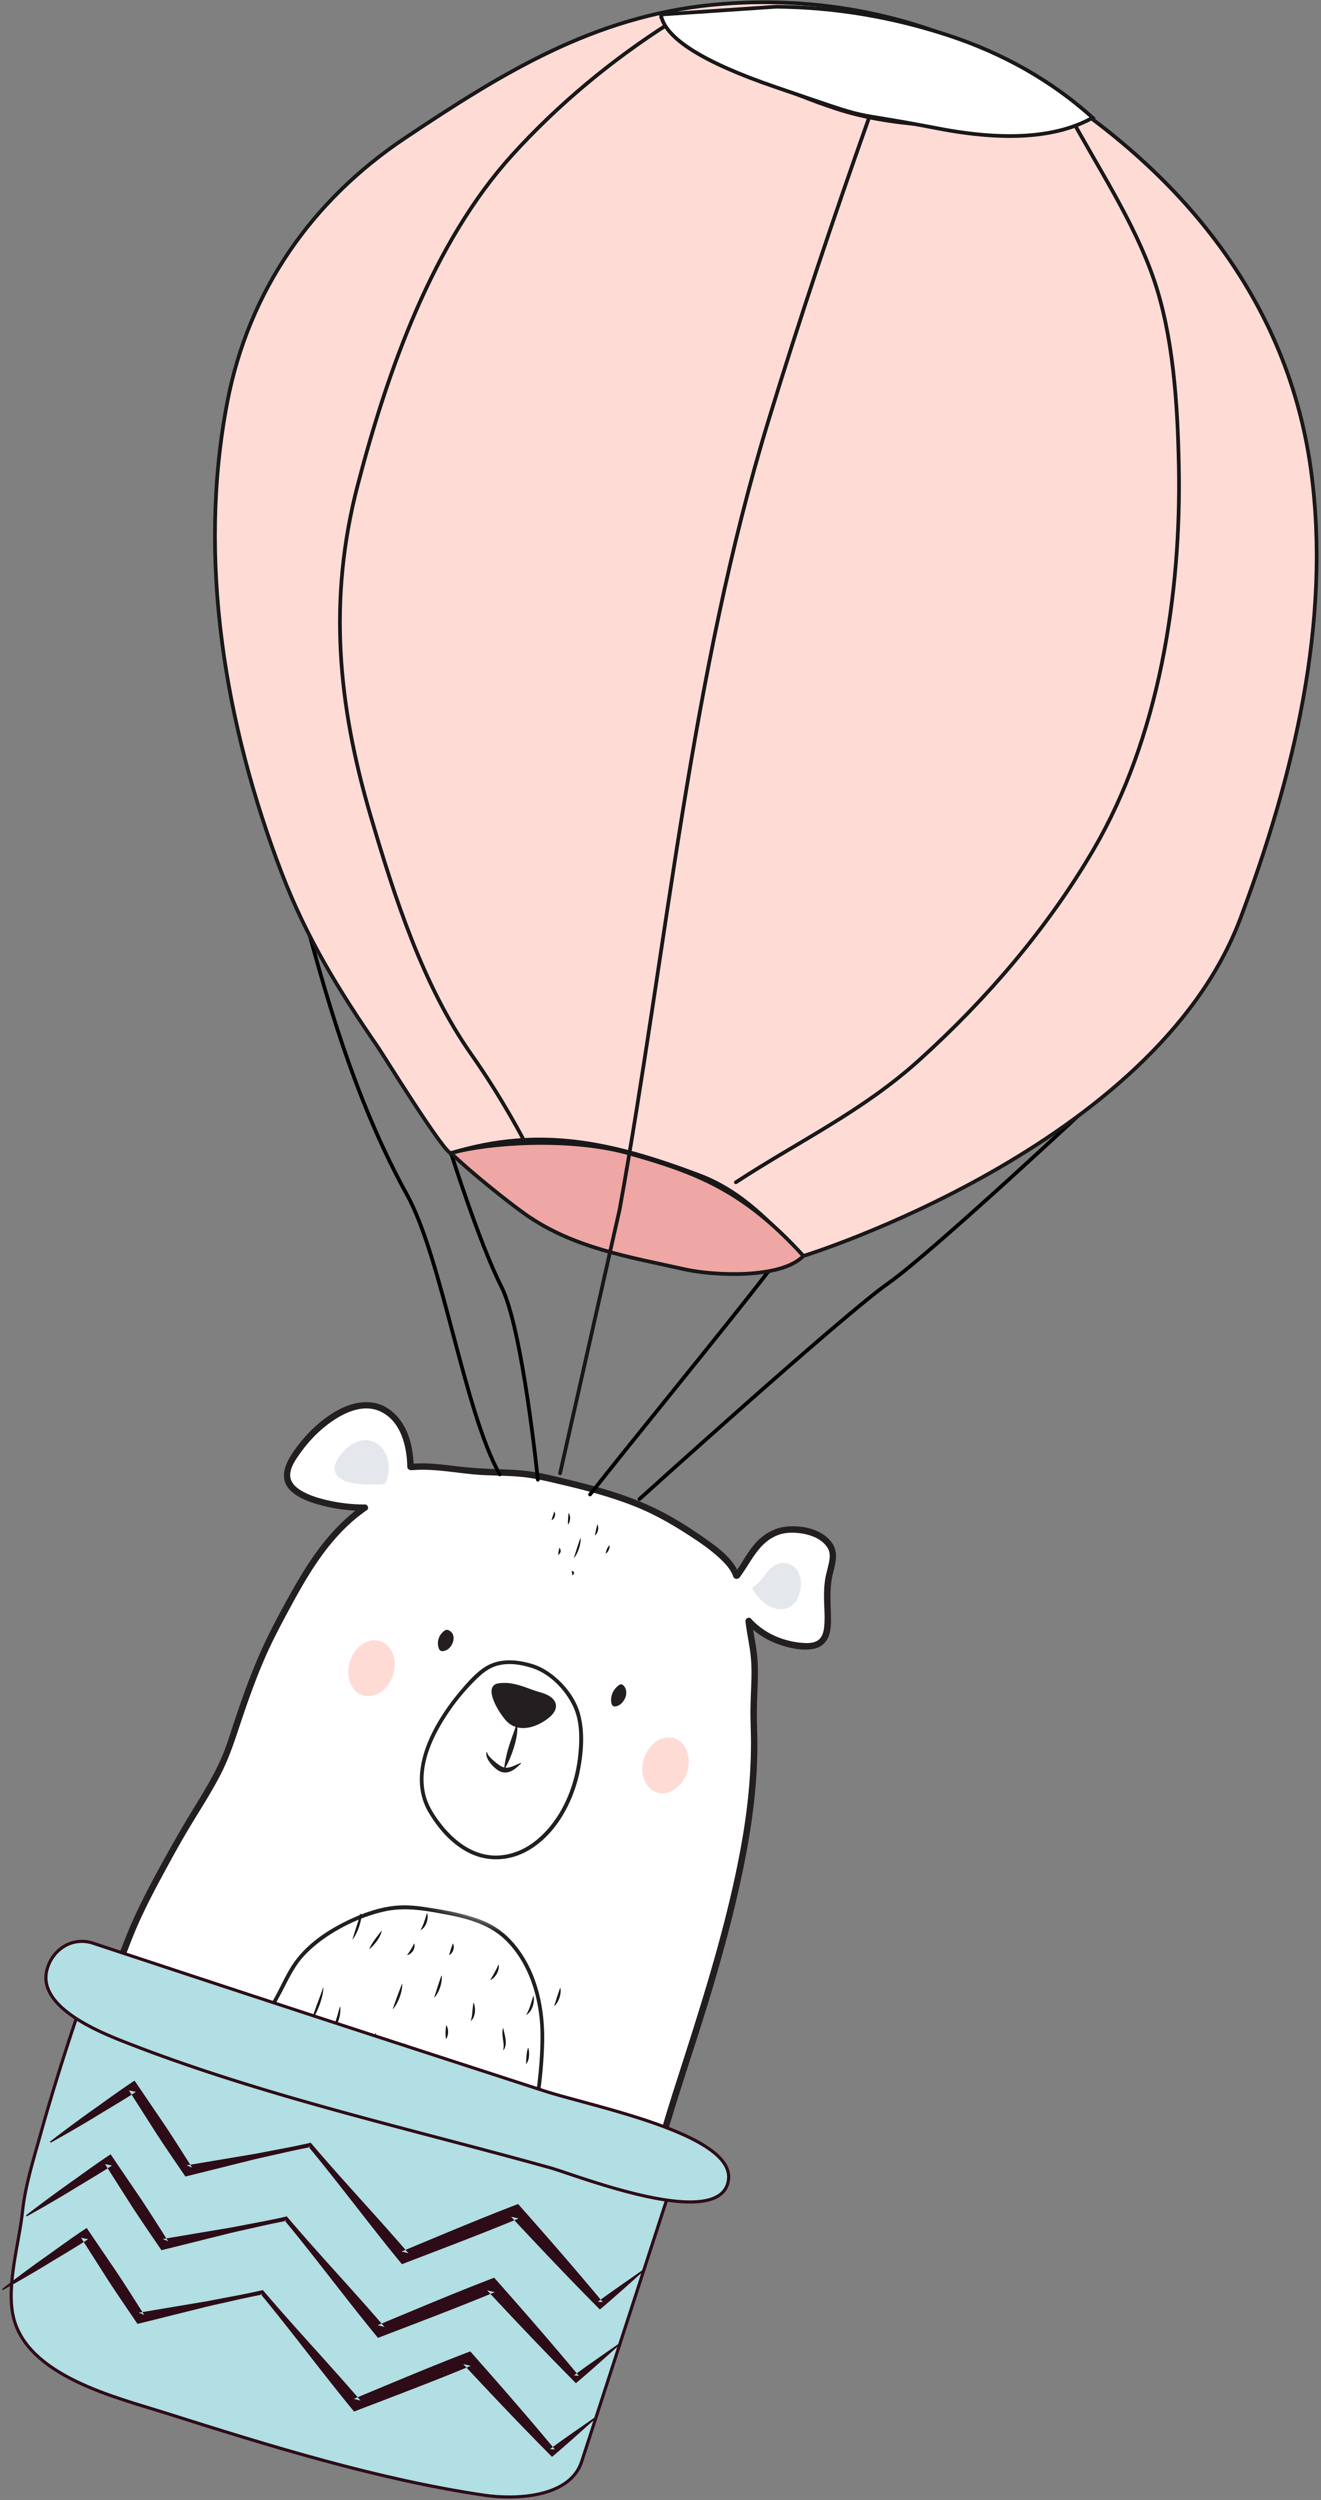 <svg xmlns="http://www.w3.org/2000/svg" xmlns:xlink="http://www.w3.org/1999/xlink" width="249" height="471" viewBox="0 0 249 471">
    <rect x="0" y="0" width="249" height="471" fill="#808080" stroke="none"/>
    <defs>
        <path id="a" d="M.384.287h55.422v47.809H.384z"/>
    </defs>
    <g fill="none" fill-rule="evenodd">
        <path fill="#FFF" stroke="#FFF" stroke-width=".5" d="M16.405 386.28l7.967-20.152 6.04-12.472 7.116-12.89 5.434-9.511 2.832-8.717 5.965-15.7 5.787-9.518 4.806-6.654 4.637-4.747 2.147-1.743-.12-.582-4.88-.29-5.959-1.401-3.085-2.29-.654-2.98 4.288-6.278 7.132-4.714 3.418-.778 2.562.832 3.172 2.57 1.201 2.8.808 4.083v1.565l1.523.081 7.61.46 8.02.579 8.81.881 8.308 2.125 8.499 2.761 7.833 4.17 7.29 4.805 3.67 4.59.744.095 3.31-5.251 4.362-3.33 4.366-.167 3.561 1.157 1.742 2.727-.6 3.566-.681 3.265.018 3.257.179 4.765-1.312 2.16-3.313.555-4.306-1.4-5.052-3.272-.54-.175-.532.46 1.292 6.972-.206 12.737-.198 10.684-1.632 12.226-5.415 23.394-8.086 24.885-7.12 23.193z"/>
        <path fill="#231F20" d="M127.278 396.88c2.305-7.44 4.815-14.814 7.037-22.282 2.209-7.427 4.217-14.92 5.774-22.514 1.498-7.31 2.558-14.704 2.668-22.175.03-2.056-.062-4.104-.089-6.159-.028-2.16.083-4.317.154-6.475.068-2.061.083-4.096-.197-6.144-.187-1.367-.446-2.723-.665-4.086a15.187 15.187 0 0 0 4.654 2.703c2.015.736 4.444 1.288 6.594.928 1.387-.232 2.469-1.049 2.977-2.369.556-1.441.468-3.11.424-4.624-.074-2.438-.203-4.876.4-7.262.461-1.829 1.04-3.815-.055-5.533-1.836-2.88-6.084-3.695-9.239-3.199-2.078.326-3.998 1.547-5.376 3.107-1.329 1.505-2.262 3.295-3.384 4.95-1.306-2.522-3.934-4.41-6.17-5.982-3.22-2.263-6.603-4.366-10.182-6.008-4.6-2.11-9.48-3.52-14.384-4.722-2.454-.602-4.924-1.253-7.416-1.676-2.336-.396-4.706-.49-7.07-.567-2.69-.086-5.344-.256-8.015-.585-2.574-.317-5.161-.63-7.756-.448-.185-3.893-1.321-7.967-4.68-10.295-2.862-1.982-6.368-1.462-9.305.062-3.135 1.627-5.821 4.18-7.948 6.972-1.793 2.354-3.894 5.788-1.257 8.342 1.536 1.487 3.766 2.227 5.784 2.764a31.52 31.52 0 0 0 6.433 1.013c-4.978 3.905-8.607 9.202-11.704 14.68-1.748 3.092-3.46 6.233-5.008 9.43-1.706 3.526-3.155 7.167-4.474 10.853a244.98 244.98 0 0 0-1.936 5.654c-.602 1.824-1.162 3.662-1.905 5.436-1.489 3.551-3.507 6.843-5.52 10.113-2.015 3.273-3.91 6.601-5.764 9.967-1.893 3.434-3.741 6.896-5.37 10.464-1.63 3.572-2.923 7.286-4.477 10.892-1.572 3.648-3.223 7.266-4.605 10.994a76.58 76.58 0 0 0-.976 2.805c-.243.743.912 1.119 1.155.376 1.217-3.725 2.76-7.326 4.325-10.914.795-1.82 1.592-3.637 2.35-5.471.742-1.8 1.397-3.632 2.135-5.432 1.49-3.63 3.271-7.13 5.132-10.582 1.837-3.405 3.688-6.814 5.695-10.122 1.942-3.204 3.986-6.354 5.677-9.702 1.746-3.46 2.842-7.122 4.083-10.779 1.254-3.7 2.592-7.376 4.152-10.96 1.482-3.401 3.24-6.668 5.006-9.928 3.237-5.976 6.841-11.95 12.147-16.329a32.12 32.12 0 0 1 2.051-1.553c.268-.187.28-.452.159-.666a.518.518 0 0 0-.535-.394c-2.191.01-4.392-.22-6.534-.683-1.889-.408-3.86-.952-5.526-1.962-1.072-.65-2.06-1.595-2.02-2.94.041-1.446.976-2.783 1.779-3.928 1.798-2.565 4.112-4.906 6.764-6.588 2.41-1.527 5.47-2.697 8.263-1.499 4.015 1.724 5.18 6.559 5.264 10.5.008.375.293.58.584.609a.56.56 0 0 0 .257.033c4.625-.394 9.24.753 13.853.94 2.295.091 4.596.11 6.884.33 2.45.234 4.824.82 7.214 1.382 4.77 1.12 9.532 2.354 14.09 4.17 3.872 1.542 7.423 3.613 10.893 5.9 1.594 1.05 3.172 2.15 4.602 3.418 1.201 1.066 2.526 2.342 3.063 3.9.182.526.851.541 1.114.23a.626.626 0 0 0 .148-.142c2.176-2.948 3.584-6.617 7.308-7.954 1.334-.478 2.847-.469 4.233-.268 1.487.215 3.08.748 4.2 1.787.527.491.986 1.121 1.123 1.842.16.855-.053 1.77-.253 2.601-.215.89-.46 1.768-.587 2.678-.162 1.155-.19 2.323-.172 3.488.028 1.747.207 3.52.016 5.263-.113 1.044-.43 2.149-1.44 2.65-.738.366-1.618.382-2.424.335a15.703 15.703 0 0 1-3.598-.651c-2.383-.715-4.526-2-6.228-3.816a.475.475 0 0 0-.414-.275c-.419-.076-.853.36-.71.779.204 1.738.555 3.454.819 5.184.281 1.848.338 3.668.29 5.535-.049 1.85-.145 3.697-.177 5.547-.032 1.919.071 3.833.09 5.75.068 7.417-.8 14.787-2.207 22.061-2.92 15.099-7.738 29.7-12.422 44.317-2.73 8.521-4.997 17.184-7.758 25.697-.241.743.913 1.12 1.155.375 2.488-7.67 4.575-15.461 6.96-23.162"/>
        <path fill="#231F20" d="M100.847 346.898c-2.638 2.07-6.07 3.186-9.41 2.49-3.51-.731-6.372-3.2-8.488-5.99-1.04-1.37-2.016-2.863-2.552-4.51-.48-1.47-.637-3.02-.534-4.56.207-3.089 1.39-6.062 2.879-8.745a40.127 40.127 0 0 1 6.487-8.657c1.281-1.299 2.607-2.548 4.397-3.076 1.474-.436 3.036-.408 4.538-.132.774.142 1.534.353 2.284.593 3.245 1.113 6.013 3.99 7.508 7.024 1.446 2.931 1.36 6.51 1.003 9.681-.668 5.925-3.33 12.127-8.112 15.882m8.503-13.59c.627-3.345.885-7.036-.011-10.356-.903-3.343-3.473-6.387-6.365-8.22a10.93 10.93 0 0 0-2.301-1.114c-3.08-.988-6.531-1.342-9.367.517-1.676 1.098-3.084 2.72-4.381 4.228a43.307 43.307 0 0 0-3.588 4.81c-3.453 5.371-6.073 12.441-2.487 18.41 1.897 3.159 4.504 6.097 7.897 7.67 3.293 1.526 7.058 1.347 10.27-.311 5.687-2.938 9.193-9.542 10.333-15.635"/>
        <g transform="rotate(18 -1078.482 359.494)">
            <mask id="b" fill="#fff">
                <use xlink:href="#a"/>
            </mask>
            <path fill="#231F20" d="M2.96 47.574c-1.172-1.543-1.551-3.431-1.687-5.327a74.528 74.528 0 0 1-.185-5.938c.04-4.429 1.113-8.675 1.8-13.023.331-2.095.706-4.224 1.6-6.165.852-1.844 1.972-3.572 3.249-5.15 2.367-2.926 5.33-5.608 8.576-7.532 3.36-1.992 7.23-2.545 11.045-3.036 3.898-.5 8.044-.789 11.727.831 6.071 2.67 10.292 8.91 12.337 15.03 1.388 4.153 2.325 8.509 2.986 12.833.348 2.275.59 4.555.649 6.856.06 2.33-.015 4.66-.071 6.99a156.113 156.113 0 0 0-.05 3.438c0 .47.728.47.73 0 .005-4.85.4-9.716-.16-14.55a85.86 85.86 0 0 0-2.758-13.706c-1.873-6.547-5.573-13.101-11.6-16.649-1.429-.84-2.987-1.482-4.61-1.83-2.032-.434-4.156-.407-6.22-.268-2.261.152-4.506.492-6.74.867-1.898.318-3.752.73-5.527 1.492-3.41 1.462-6.456 4.02-9.012 6.669-2.874 2.975-5.315 6.538-6.277 10.607-.515 2.173-.721 4.403-1.172 6.589-.456 2.205-.881 4.402-1.08 6.648-.196 2.213-.119 4.405-.062 6.621.049 1.907.08 3.872.668 5.705a7.866 7.866 0 0 0 1.214 2.366c.28.369.913.006.63-.368" mask="url(#b)"/>
        </g>
        <path fill="#231F20" d="M85.363 307.917c-.171-.407-.545-.697-.958-.829a.59.59 0 0 0-.18-.024.63.63 0 0 0-.244.049c-.013.006-.027.005-.04.012-.01.006-.019.015-.03.022a.606.606 0 0 0-.106.076c-1.14.759-1.585 2.269-1.011 3.525.089.196.304.32.513.332.741.039 1.392-.466 1.77-1.067.387-.616.576-1.404.286-2.096M117.517 317.539c-.011-.012-.027-.018-.04-.029a.706.706 0 0 0-.15-.106c-.003 0-.005-.002-.007-.003a.554.554 0 0 0-.451-.036c-.005.001-.008.004-.012.006-.023.01-.047.017-.069.03-.027.017-.05.04-.076.057-.016.012-.036.016-.052.031-.004.004-.006.01-.01.015-1.096.762-1.735 2.22-1.355 3.532a.625.625 0 0 0 .723.464c.845-.12 1.484-.846 1.816-1.585.346-.774.301-1.75-.317-2.376"/>
        <path fill="#E4E7EB" d="M150.9 297.455c-.188-.976-.712-1.942-1.56-2.495-.89-.58-2.053-.614-3.016-.193-.914.4-1.574 1.231-2.17 1.999-.557.72-1.105 1.575-1.935 2.007a.607.607 0 0 0-.21.173c-.153.158-.211.393-.055.644.87 1.399 2.079 2.628 3.624 3.26 1.266.517 2.749.465 3.815-.46.598-.519.994-1.244 1.24-1.988.31-.94.457-1.968.268-2.947M72.165 273.012c-1.243-1.687-3.379-2.128-5.24-1.216-1.178.577-2.167 1.556-2.94 2.6-.523.705-.99 1.571-.913 2.476.141 1.632 1.949 2.255 3.318 2.516 1.89.36 3.843.343 5.756.226.245-.016.464-.133.57-.336a.664.664 0 0 0 .08-.144c.796-1.986.66-4.37-.63-6.122"/>
        <path fill="#231F20" d="M103.515 319.521c-.547-.323-1.148-.537-1.757-.709-.823-.233-1.623-.528-2.428-.82-1.583-.573-3.182-1.045-4.875-.899-.009 0-.016-.002-.024-.001-3.99.13-.201 5.9 1.062 7.19.514.526 1.09.871 1.7 1.072-.42 1.21-.866 2.411-1.26 3.633-.393 1.31-.723 2.646-.88 4.007-.038-.006-.075-.012-.112-.022a1.767 1.767 0 0 1-.334-.133c-.236-.104-.512-.29-.772-.49-.279-.184-.522-.416-.792-.627a7.208 7.208 0 0 1-.727-.71c-.226-.256-.426-.514-.508-.909l-.092-.03c-.119.388-.02.793.128 1.145.153.356.363.683.602.983.481.595 1.04 1.139 1.732 1.51.362.165.752.25 1.147.235.394-.013.777-.13 1.122-.305.694-.354 1.247-.897 1.788-1.425l-.068-.07c-.781.28-1.455.654-2.056.81-.305.065-.563.115-.808.077l-.022-.003c.327-.584.587-1.15.825-1.721.157-.332.263-.674.402-1.009l.35-1.024.296-1.052c.072-.361.176-.714.223-1.088a8.862 8.862 0 0 0 .143-1.694c1.769.428 3.76-.276 5.299-1.335.855-.589 1.872-1.422 1.973-2.54.08-.898-.55-1.615-1.277-2.046z"/>
        <path fill="#181818" d="M80.538 360.452c.076.322.082.615.057.906-.02.29-.087.572-.176.852a3.154 3.154 0 0 1-.408.792 1.87 1.87 0 0 1-.7.617l-.041-.027c.305-.476.514-1.004.69-1.54.191-.532.349-1.078.532-1.615l.046.015zM78.083 366.181c.082.26.071.5.026.722a1.984 1.984 0 0 1-.244.619 2.065 2.065 0 0 1-.437.496 1.5 1.5 0 0 1-.64.32l-.039-.03c.255-.333.49-.68.701-1.04.224-.352.426-.72.588-1.105l.045.018zM71.937 363.795c-.06.38-.198.71-.356 1.02a6.945 6.945 0 0 1-.535.873 9.559 9.559 0 0 1-.637.78 6.324 6.324 0 0 1-.764.73l-.044-.02c.283-.63.657-1.211 1.051-1.773l1.245-1.639.04.029zM67.83 361.068a3.956 3.956 0 0 1-.003-.365l.004-.09.003-.043.002-.023v-.01c.155.049-.345-.114.347.11v-.001.008l-.013.177a8.385 8.385 0 0 1-.1.696c-.08.458-.206.903-.342 1.344-.15.436-.31.869-.514 1.288-.2.42-.428.831-.733 1.217l-.046-.015.832-2.64.439-1.313.22-.656.054-.164.002-.005.001-.002v.001c.109.036.03.01.054.02l-.004.01-.007.02-.013.04-.028.083-.11.328-.046-.015zM60.96 374.457a7.842 7.842 0 0 1-.248 1.711c-.13.556-.31 1.093-.5 1.625a18.33 18.33 0 0 1-.668 1.554 10.825 10.825 0 0 1-.856 1.49l-.046-.014c.344-1.077.73-2.138 1.116-3.2.4-1.054.799-2.11 1.155-3.181l.046.015zM64.139 378.06c.043.427.028.824-.018 1.22-.04.397-.127.787-.239 1.175-.126.384-.276.768-.5 1.121-.219.353-.5.69-.879.905l-.038-.03c.465-.634.727-1.388.953-2.139.24-.748.425-1.516.675-2.266l.046.015zM59.732 393.444c.034.253.027.448-.001.636-.022.19-.08.362-.15.54-.085.17-.18.345-.33.497a1.19 1.19 0 0 1-.574.357l-.04-.028c.206-.32.353-.67.5-1.023.16-.346.328-.695.555-1.007l.04.028zM70.837 383.006c.058.38.052.73.022 1.076a6.805 6.805 0 0 1-.17 1.02 5.81 5.81 0 0 1-.348.986c-.15.32-.334.634-.604.91l-.046-.015a29.96 29.96 0 0 0 .528-2c.176-.667.353-1.336.572-1.993l.046.016zM76.324 384.983c.127.223.163.44.162.649.003.21-.05.408-.12.599a1.639 1.639 0 0 1-.342.511c-.148.15-.33.279-.58.338l-.04-.027c.209-.316.377-.656.513-1.007.15-.345.27-.706.36-1.073l.047.01zM75.821 373.75c.016.457-.045.885-.133 1.302-.084.418-.212.82-.35 1.219a9.47 9.47 0 0 1-.523 1.16 5.51 5.51 0 0 1-.741 1.09l-.046-.016.85-2.393.898-2.379.045.017zM83.244 372.207a3.99 3.99 0 0 1-.028 1.128c-.049.363-.143.71-.248 1.056-.12.34-.247.678-.421 1-.17.324-.365.64-.64.929l-.046-.015.646-2.064.69-2.05.047.016zM85.399 366.184c.105.232.132.438.132.636.004.199-.038.384-.088.564-.067.176-.142.35-.262.508-.116.16-.26.312-.48.438l-.046-.015.326-1.08.37-1.066.048.015zM93.992 370.164c.06.316.03.608-.035.885-.06.28-.172.536-.299.783a3.37 3.37 0 0 1-.49.674 2.299 2.299 0 0 1-.703.528l-.04-.026c.283-.462.556-.929.807-1.408.265-.47.509-.954.715-1.454l.045.018zM105.623 374.534c.071.337.064.648.03.95-.03.303-.105.591-.19.877-.1.28-.209.558-.364.822-.15.264-.326.52-.58.75l-.047-.016.53-1.706.574-1.692.047.015zM100.58 376.06c.065.35.064.674.033.994-.026.32-.1.633-.196.943a3.66 3.66 0 0 1-.436.885c-.189.276-.427.533-.746.702l-.04-.026c.342-.528.571-1.117.761-1.714.206-.594.374-1.202.576-1.8l.047.015zM89.29 377.331c.12.31.18.594.214.88.038.287.035.574.016.866-.035.29-.087.588-.205.874-.113.284-.275.565-.535.778l-.046-.016c.188-.54.257-1.111.302-1.68.061-.569.099-1.144.206-1.71l.048.008zM84.149 381.591c.148.23.216.45.26.663.05.214.055.42.056.625a2.976 2.976 0 0 1-.09.614 2.253 2.253 0 0 1-.266.65l-.049.006a8.067 8.067 0 0 1-.08-1.284c.02-.429.066-.855.12-1.279l.049.005zM94.856 382.108l.23 1.019c.08.322.145.65.2.996.04.347.073.713.022 1.088-.045.373-.163.76-.42 1.06l-.047-.012c.171-.68.068-1.383-.036-2.07-.087-.687-.184-1.406.004-2.093l.047.012zM99.583 385.82c.084.295.12.545.138.795.025.25.016.493.002.74-.029.248-.062.5-.145.753a2.036 2.036 0 0 1-.388.744l-.048-.006c.053-.508.062-1.02.097-1.53.052-.51.128-1.024.297-1.511l.047.015zM89.227 392.739c.086.27.113.499.125.72.018.22.003.427-.01.635-.028.208-.054.416-.115.631a2.57 2.57 0 0 1-.275.68l-.049.006c-.06-.45-.08-.907-.044-1.363.051-.454.16-.9.323-1.326l.045.017zM83.464 393.436c.082.293.09.558.074.812a3.89 3.89 0 0 1-.117.735c-.07.235-.144.467-.26.693-.109.228-.241.453-.447.676l-.048-.007c.067-.5.164-.996.285-1.487.137-.486.296-.964.467-1.438l.046.016zM76.187 398.79c.022.26-.023.47-.087.66-.059.193-.153.356-.25.515-.108.15-.219.295-.364.423-.141.131-.3.254-.53.37l-.046-.019c.138-.367.327-.712.536-1.042.222-.322.464-.627.701-.935l.04.029zM104.52 284.8c.162.35.131.636.053.907-.098.265-.241.515-.576.703l-.037-.012.243-.811.28-.799.037.012zM107.2 285.072c.25.368.278.742.261 1.095-.036.355-.116.684-.364 1.045l-.04.002c-.018-.359-.002-.718.018-1.075.031-.357.068-.712.086-1.069l.038.002zM112.627 287.234c.18.393.159.75.09 1.094-.088.339-.224.667-.55.933l-.038-.01.211-1.017.25-1.008.037.008zM114.912 291.151c.007.384-.057.612-.156.853a1.81 1.81 0 0 1-.54.688l-.04-.005c.038-.288.113-.57.225-.84.123-.263.283-.511.483-.722l.028.026zM109.435 289.758c.045.707-.102 1.351-.296 1.98-.214.623-.474 1.23-.925 1.776l-.037-.012.592-1.884.629-1.872.037.012zM107.817 295.947c.279.1.36.23.39.366.01.14-.029.288-.265.465l-.038.006-.082-.413-.043-.418.038-.006zM105.465 291.63c.217.276.239.496.211.711-.048.21-.143.411-.439.598l-.038-.005.095-.66.133-.652.038.008z"/>
        <path fill="#FFDBD6" d="M74.08 315.609c-.915 2.815-3.473 4.508-5.712 3.78-2.24-.727-3.312-3.6-2.398-6.415.915-2.815 3.471-4.507 5.71-3.78 2.24.728 3.314 3.6 2.4 6.415M129.502 333.911c-.915 2.815-3.472 4.507-5.71 3.78-2.24-.728-3.314-3.6-2.4-6.415.916-2.815 3.472-4.507 5.711-3.78 2.24.728 3.314 3.6 2.399 6.415"/>
        <g fill="#999DA6">
            <path d="M67.515 278.913zM65.234 276.821zM66.878 273.895zM68.91 271.808zM70.502 277.581zM70.9 273.954zM68.703 276.14z"/>
        </g>
        <g fill="#999DA6">
            <path d="M147.496 302zM145.215 299.908zM146.859 296.981zM148.891 294.894zM150.484 300.668zM150.882 297.04zM148.684 299.227z"/>
        </g>
        <g>
            <path stroke="#000" stroke-linecap="round" stroke-width=".7" d="M144.888 239.477c-7.852 10.196-25.776 32.037-33.664 42.086M207.409 206.334s-31.454 29.444-40.024 35.474c-8.57 6.03-46.843 40.621-46.843 40.621M57.672 173.605c4.742 17.716 10.151 35.36 19.044 51.49 6.64 12.046 10.764 40.677 17.471 52.691M85.015 217.25s5.432 17.19 9.47 25.113c4.036 7.923 6.895 36.428 6.895 36.428"/>
            <path fill="#FFDBD6" stroke="#181818" stroke-width=".7" d="M85.015 217.25c16.833-5.12 30.415-1.974 46.63 4.108 8.47 3.177 13.486 9.056 19.794 15.27 0 0 66.123-20.385 82.364-63.588 9.941-26.445 17.232-55.97 13.292-84.591-4.664-33.848-26.842-58.827-55.72-75.6C174.23 2.888 153.878-1.046 134.21.915c-22.405 2.231-39.593 12.883-57.866 25.091-17.618 11.766-29.476 28.804-33.496 49.729-5.701 29.673-.444 60.855 10.27 88.797 4.668 12.178 10.762 22.072 18.093 32.702 1.042 1.513 12.693 20.352 13.804 20.014z"/>
            <path fill="#EEA7A4" stroke="#181818" stroke-width=".7" d="M85.017 217.25c3.337 3.287 10.59 9.108 13.981 11.505 9.036 6.387 19.65 8.062 30.192 10.412 5.124 1.14 17.958 1.87 22.25-2.54-11.363-12.506-20.389-15.776-32.76-19.293-11.018-3.13-26.39-2.13-33.663-.085z"/>
            <path stroke="#2D0C17" stroke-width=".7" d="M124.45 3.086s13.37 10.955 33.302 17.431c19.933 6.476 47.06 1.286 47.06 1.286"/>
            <path stroke="#181818" stroke-linecap="round" stroke-width=".7" d="M163.82 22.134c-6.693 18.854-13.07 37.837-18.928 56.968-14.715 48.049-19.17 99.294-28.085 148.71l-11.234 49.753M126.34 4.27c-10.875 6.893-21.076 15.337-29.731 24.863-15.06 16.575-23.593 40.824-29.186 62.269-5.606 21.491-3.756 41.273 2.449 62.353 4.443 15.096 9.813 31.883 18.977 44.907 6.03 8.57 10.067 16.493 10.067 16.493M201.503 21.51c5.417 10.028 12.196 20.166 15.922 30.93 3.769 10.885 4.544 23.845 4.775 35.27.489 24.227-3.696 51.206-16.118 72.42-8.659 14.787-20.044 28.036-32.73 39.512-10.804 9.775-22.642 15.262-34.644 23.105"/>
            <path fill="#B1DFE3" stroke="#2D0C17" stroke-width=".592" d="M14.304 380.5c-2.437 7.303-4.744 14.66-6.802 22.079-1.259 4.536-2.75 9.257-3.246 13.958-.633 6.028-3.073 13.925-1.77 19.827 2.486 11.296 19.376 15.295 28.85 18.294 19.32 6.117 39.876 12.493 59.956 15.45 5.859.863 16.13.49 18.353-6.35l16.237-49.974"/>
            <path fill="#2D0C17" d="M9.42 403.487a256.971 256.971 0 0 1 7.513-5.582c2.553-1.792 5.055-3.655 7.643-5.387l.787-.52.537.794 5.256 7.73c1.723 2.598 3.384 5.23 5.052 7.863l-1.034-.428 11.612-1.948c1.938-.313 3.857-.724 5.787-1.079 1.93-.355 3.854-.743 5.764-1.181l.23-.054.16.187c5.942 7.001 12.277 13.67 18.256 20.634l-1.282-.325c7.018-2.913 14.015-5.885 21.106-8.618l.852-.327.584.659c5.202 5.87 10.357 11.787 15.375 17.826l-.927-.077c2.82-2.086 5.733-4.059 8.604-6.085l.152.194c-2.633 2.324-5.229 4.7-7.91 6.963l-.465.392-.464-.47c-5.532-5.572-10.927-11.27-16.275-17.01l1.433.33c-7.02 2.913-14.133 5.59-21.23 8.318l-.772.299-.51-.62c-5.818-7.1-11.285-14.496-17.144-21.563l.392.134c-1.927.359-3.847.77-5.76 1.213-1.91.441-3.833.833-5.734 1.317l-11.428 2.843-.636.156-.4-.585c-1.754-2.574-3.515-5.144-5.218-7.754l-5.02-7.884 1.324.271c-2.617 1.697-5.321 3.256-7.973 4.89a247.066 247.066 0 0 1-8.102 4.69l-.136-.206z"/>
            <path fill="#2D0C17" d="M4.909 417.369a256.971 256.971 0 0 1 7.514-5.583c2.552-1.791 5.055-3.655 7.643-5.386l.786-.521.537.794 5.257 7.73c1.722 2.598 3.383 5.231 5.051 7.864l-1.033-.428 11.612-1.949c1.937-.313 3.857-.723 5.787-1.078 1.929-.356 3.854-.743 5.764-1.182l.23-.054.16.187c5.942 7.002 12.277 13.67 18.256 20.634l-1.282-.324c7.017-2.913 14.015-5.885 21.106-8.618l.852-.328.584.66c5.201 5.87 10.357 11.787 15.375 17.825l-.927-.077c2.82-2.086 5.733-4.058 8.604-6.084l.152.193c-2.634 2.325-5.23 4.701-7.91 6.964l-.466.392-.464-.47c-5.531-5.573-10.927-11.27-16.275-17.01l1.434.33c-7.021 2.913-14.134 5.59-21.23 8.318l-.772.298-.51-.62c-5.819-7.1-11.285-14.496-17.145-21.562l.393.134c-1.928.359-3.848.77-5.76 1.213-1.911.44-3.834.832-5.735 1.316l-11.427 2.844-.637.155-.4-.584c-1.753-2.574-3.515-5.145-5.218-7.755l-5.02-7.883 1.324.27c-2.617 1.698-5.32 3.256-7.973 4.89a247.066 247.066 0 0 1-8.102 4.691l-.135-.206z"/>
            <path fill="#2D0C17" d="M.399 431.25a256.971 256.971 0 0 1 7.513-5.582c2.553-1.792 5.055-3.655 7.644-5.387l.786-.52.537.794 5.257 7.73c1.722 2.598 3.383 5.23 5.05 7.863l-1.033-.428 11.613-1.948c1.937-.313 3.857-.724 5.786-1.079 1.93-.355 3.854-.743 5.765-1.181l.229-.054.16.187c5.942 7.001 12.278 13.67 18.256 20.634l-1.282-.325c7.018-2.913 14.015-5.885 21.106-8.618l.853-.327.584.659c5.2 5.87 10.356 11.787 15.374 17.826l-.926-.077c2.82-2.086 5.732-4.059 8.603-6.085l.152.194c-2.633 2.324-5.229 4.7-7.91 6.963l-.465.392-.464-.47c-5.531-5.572-10.927-11.27-16.275-17.01l1.433.331c-7.02 2.912-14.133 5.589-21.23 8.317l-.771.299-.511-.62c-5.818-7.1-11.285-14.496-17.144-21.563l.392.134c-1.927.36-3.847.77-5.76 1.213-1.91.441-3.833.833-5.734 1.317l-11.427 2.843-.637.156-.4-.585c-1.754-2.574-3.515-5.144-5.218-7.754l-5.02-7.884 1.324.271c-2.617 1.697-5.321 3.256-7.973 4.89a247.066 247.066 0 0 1-8.102 4.69L.4 431.25z"/>
            <path fill="#B1DFE3" stroke="#2D0C17" stroke-width=".592" d="M14.446 365.838a6.55 6.55 0 0 1 3.082.265c19.264 6.367 38.533 12.717 57.825 18.985l27.114 8.81c9.24 3.002 35.982 8.152 34.847 16.786-1.317 9.996-28.819-.935-33.528-2.247-26.677-7.431-54.39-13.563-80.201-23.69-4.868-1.91-16.589-6.618-14.738-13.625.772-2.905 3.004-4.88 5.6-5.284z"/>
            <path fill="#FFF" stroke="#181818" stroke-width=".7" d="M124.566 2.732c.708 4.425 7.905 8.98 21.59 13.662 20.528 7.025 11.596 4.123 30.618 7.797 12.682 2.449 22.412 1.778 29.192-2.013-7.745-6.968-16.914-12.173-27.505-15.614-10.591-3.441-21.314-5.207-32.17-5.296l-21.725 1.464z"/>
        </g>
    </g>
</svg>
